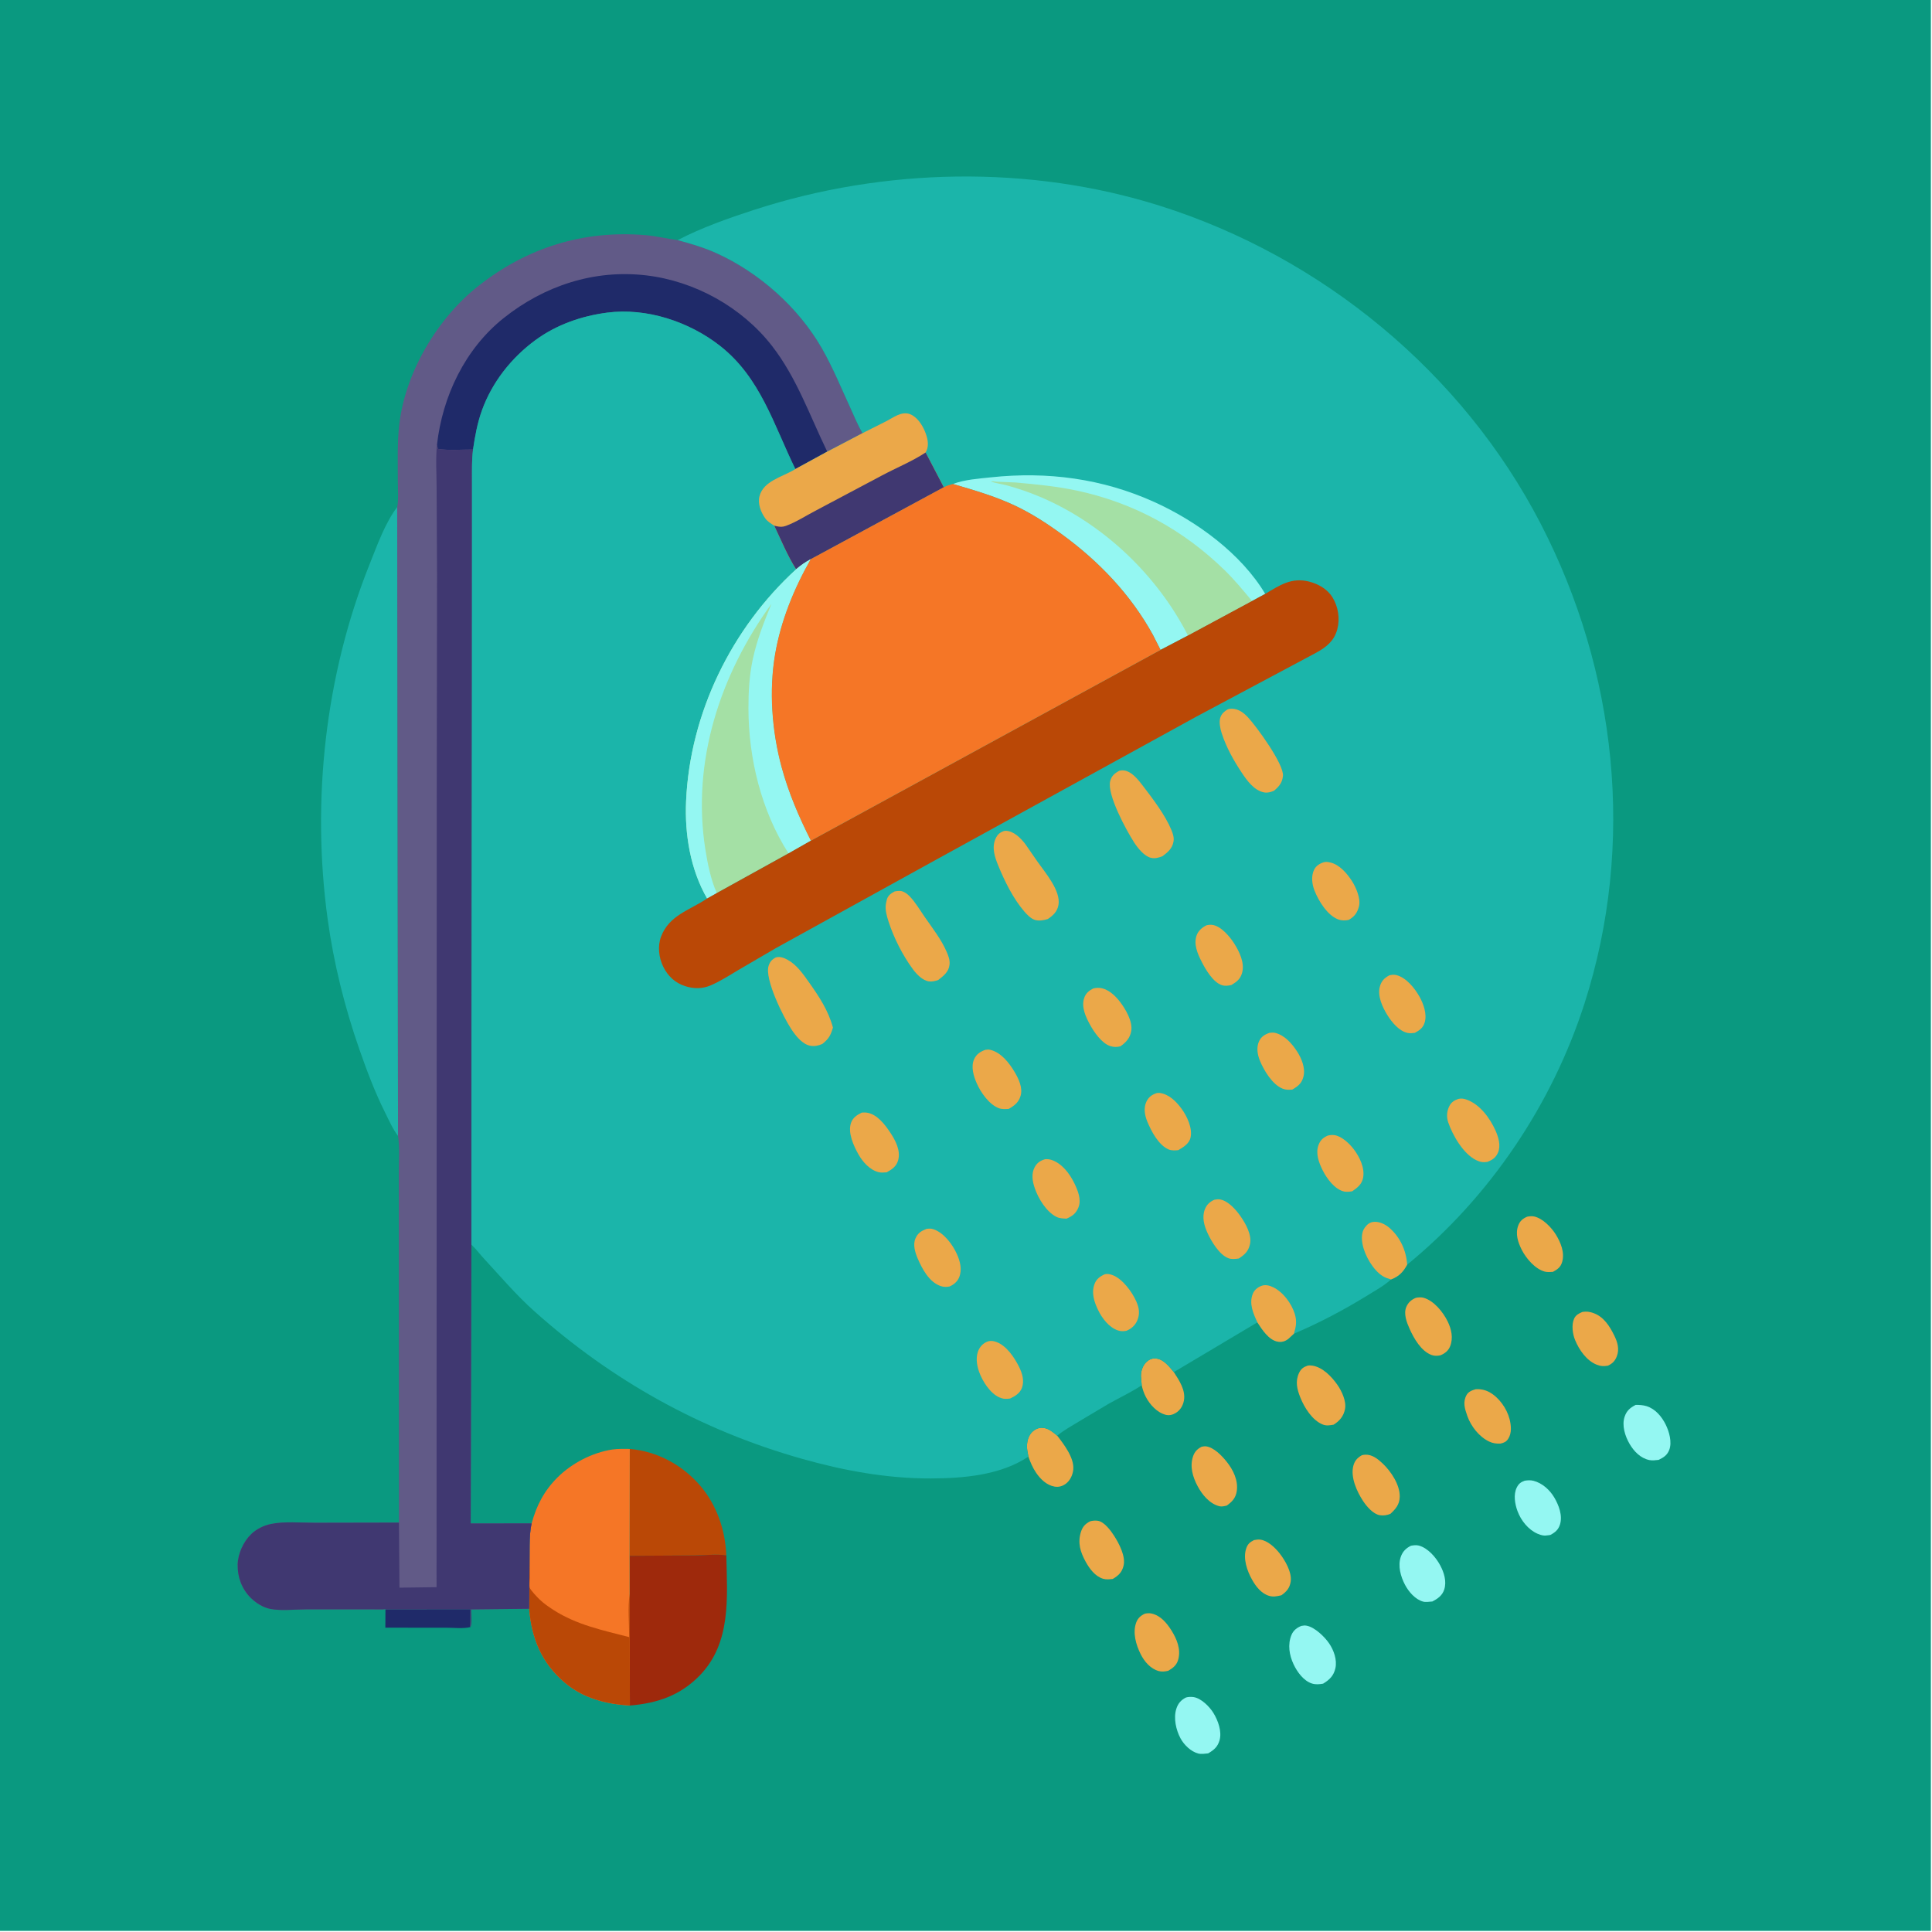 <?xml version="1.0" encoding="utf-8" ?>
<svg xmlns="http://www.w3.org/2000/svg" xmlns:xlink="http://www.w3.org/1999/xlink" width="500" height="500">
	<path fill="#0A9980" transform="scale(0.488 0.488)" d="M-0 -0L1024 0L1024 1024L-0 1024L0 -0Z"/>
	<path fill="#1F2A69" transform="scale(0.488 0.488)" d="M204.42 853.389L249.539 853.359L249.446 862.889C245.758 863.841 240.511 863.206 236.587 863.221L204.356 863.204L204.42 853.389Z"/>
	<path fill="#EBA849" transform="scale(0.488 0.488)" d="M605.488 734.677L605.06 729.75C605.11 726.925 606.019 724.07 608.168 722.143C609.67 720.796 611.221 720.249 613.247 720.478C617.194 720.923 620.14 724.84 622.508 727.666C625.35 732.018 628.867 737.285 627.86 742.75C627.362 745.458 625.939 747.847 623.565 749.307C621.906 750.327 620.07 750.802 618.162 750.294C613.543 749.065 609.758 744.854 607.625 740.75C606.656 738.886 605.928 736.721 605.488 734.677Z"/>
	<path fill="#EBA849" transform="scale(0.488 0.488)" d="M839.218 695.75C841.403 695.407 842.91 695.611 845.005 696.345C850.515 698.274 853.697 703.357 856.134 708.363C857.843 711.872 858.902 715.502 857.429 719.315C856.473 721.79 855.111 723.12 852.755 724.25C850.46 724.629 848.851 724.573 846.676 723.691C841.353 721.532 837.51 715.924 835.35 710.769C833.997 707.54 833.284 702.537 834.834 699.228C835.702 697.376 837.414 696.473 839.218 695.75Z"/>
	<path fill="#EBA849" transform="scale(0.488 0.488)" d="M782.574 736.75C785.155 736.57 787.675 737.081 789.956 738.349C795.013 741.161 799.097 746.972 800.541 752.514C801.414 755.866 801.825 760.002 799.825 763.054C798.758 764.682 797.588 765.134 795.75 765.569C793.509 765.655 791.801 765.457 789.75 764.495C784.429 762.001 780.071 756.385 778.14 750.874C776.809 747.074 775.676 743.589 777.738 739.84C778.757 737.987 780.662 737.312 782.574 736.75Z"/>
	<path fill="#EBA849" transform="scale(0.488 0.488)" d="M809.887 645.25C811.065 645.006 812.457 644.865 813.636 645.134C818.156 646.164 822.731 650.869 825.116 654.74C827.696 658.928 829.874 664.232 828.472 669.188C827.677 672.001 826.023 673.16 823.552 674.501C822.193 674.598 820.582 674.71 819.25 674.367C814.174 673.058 809.334 667.36 807.045 662.853C805.009 658.845 803.526 654.334 805.159 649.931C806.054 647.517 807.575 646.248 809.887 645.25Z"/>
	<path fill="#EBA849" transform="scale(0.488 0.488)" d="M665.026 816.75C666.099 816.579 667.26 816.355 668.345 816.502C672.282 817.033 676.041 820.587 678.411 823.539C681.43 827.301 685.227 833.8 684.488 838.75C683.977 842.174 682.304 844.089 679.561 846.009L679.237 846.083C677.099 846.593 675.164 846.971 673.001 846.315C668.879 845.064 666.035 841.36 664.004 837.75C661.369 833.064 659.113 826.584 660.876 821.244C661.667 818.846 662.821 817.866 665.026 816.75Z"/>
	<path fill="#94F7F2" transform="scale(0.488 0.488)" d="M808.6 785.25C810.214 785.014 811.677 784.897 813.277 785.313C817.898 786.513 821.862 790.096 824.255 794.135C826.657 798.188 828.798 803.778 827.287 808.52C826.403 811.298 824.708 812.688 822.221 814.008L821.819 814.084L821.145 814.186C818.881 814.56 817.481 814.288 815.37 813.366C810.435 811.211 806.568 806.283 804.75 801.31C803.38 797.563 802.538 792.628 804.36 788.915C805.353 786.892 806.511 785.992 808.6 785.25Z"/>
	<path fill="#EBA849" transform="scale(0.488 0.488)" d="M578.228 806.75C579.509 806.423 580.934 806.307 582.25 806.518C585.638 807.059 589.078 811.718 590.804 814.41C593.478 818.581 597.116 825.444 595.827 830.459C594.931 833.948 593.152 835.538 590.146 837.353C588.533 837.551 586.597 837.742 585.023 837.269C580.77 835.991 577.8 831.934 575.754 828.219C572.939 823.106 571.43 818.207 573.225 812.493C574.131 809.608 575.554 808.082 578.228 806.75Z"/>
	<path fill="#EBA849" transform="scale(0.488 0.488)" d="M607.234 855.75C608.537 855.53 609.545 855.414 610.846 855.726C615.572 856.856 618.746 860.703 621.222 864.624C624.075 869.143 626.285 874.515 624.905 879.881C624.1 883.01 622.283 884.44 619.601 886.036C618.059 886.451 616.088 886.651 614.535 886.218C610.13 884.993 606.911 881.198 604.933 877.255C602.46 872.323 600.562 865.864 602.568 860.452C603.446 858.083 604.994 856.768 607.234 855.75Z"/>
	<path fill="#EBA849" transform="scale(0.488 0.488)" d="M750.939 688.25C752.203 688.014 753.703 687.887 754.947 688.24C760.461 689.804 765.277 695.77 767.73 700.78C769.725 704.856 770.777 709.553 769.056 713.934C768.102 716.363 766.245 717.783 763.907 718.75C762.299 719.111 760.635 719.146 759.082 718.549C753.581 716.435 749.806 709.762 747.518 704.661C746.002 701.283 744.255 696.68 745.809 693.075C746.839 690.685 748.569 689.195 750.939 688.25Z"/>
	<path fill="#94F7F2" transform="scale(0.488 0.488)" d="M748.258 819.75C749.588 819.491 751.152 819.312 752.471 819.667C757.281 820.96 761.487 825.885 763.75 830.086C765.823 833.935 767.301 838.679 765.902 843C764.873 846.178 762.454 847.827 759.634 849.32L759.301 849.337C757.869 849.439 756.115 849.757 754.716 849.377C750.567 848.25 747.06 844.161 745.114 840.467C742.814 836.1 741.205 830.451 742.887 825.589C743.85 822.809 745.683 821.016 748.258 819.75Z"/>
	<path fill="#EBA849" transform="scale(0.488 0.488)" d="M637.245 767.25C637.976 767.117 638.748 766.942 639.5 767.026C643.691 767.495 647.99 772.01 650.509 775.153C653.98 779.48 656.734 785.071 655.891 790.75C655.351 794.392 653.486 796.368 650.599 798.442C649.335 798.741 647.948 799.126 646.658 798.794C641.387 797.438 637.528 792.656 635.086 788.072C632.532 783.278 630.887 777.688 632.712 772.333C633.56 769.844 634.951 768.434 637.245 767.25Z"/>
	<path fill="#94F7F2" transform="scale(0.488 0.488)" d="M628.903 900.25C630.153 899.851 631.707 899.819 633 900.018C637.026 900.636 641.427 905.053 643.494 908.407C645.95 912.395 648.118 918.314 646.735 923.007C645.709 926.488 643.745 928.073 640.734 929.855C639.124 930.025 637.048 930.349 635.473 929.939C631.57 928.922 627.935 925.368 626.061 921.897C623.682 917.492 622.259 911.194 623.823 906.25C624.721 903.41 626.277 901.601 628.903 900.25Z"/>
	<path fill="#94F7F2" transform="scale(0.488 0.488)" d="M867.431 745.054C869.276 745.014 871.428 745.161 873.195 745.712C877.872 747.17 881.236 751.208 883.344 755.449C885.2 759.183 886.829 764.864 885.235 768.94C884.122 771.788 882.26 772.925 879.611 774.214C877.999 774.381 876.283 774.642 874.679 774.309C870.024 773.341 866.52 769.7 864.208 765.736C861.814 761.628 859.994 755.959 861.601 751.25C862.685 748.072 864.552 746.547 867.431 745.054Z"/>
	<path fill="#EBA849" transform="scale(0.488 0.488)" d="M545.393 772.471L544.815 769.273C544.34 766.241 544.783 762.665 546.722 760.168C547.937 758.605 549.997 757.334 552 757.21C555.57 756.99 558.058 759.284 560.654 761.364C564.215 765.933 569.718 773.14 569.195 779.25C568.95 782.113 567.527 785.226 565.156 786.926C563.356 788.216 561.421 788.755 559.227 788.377C555.091 787.665 551.775 784.412 549.497 781.078C547.714 778.467 546.408 775.452 545.393 772.471Z"/>
	<path fill="#EBA849" transform="scale(0.488 0.488)" d="M722.225 771.75C722.893 771.556 723.389 771.488 724.084 771.459C727.69 771.309 730.731 773.738 733.239 776.102C737.683 780.29 742.478 787.465 742.317 793.789C742.213 797.89 740.177 800.235 737.362 802.836C735.615 803.568 733.57 803.88 731.684 803.539C728.158 802.902 724.782 798.907 722.884 796.038C719.615 791.098 716.137 783.472 717.7 777.4C718.397 774.69 719.848 773.097 722.225 771.75Z"/>
	<path fill="#94F7F2" transform="scale(0.488 0.488)" d="M690.177 862.25C691.185 862.069 691.897 861.961 692.926 862.145C697.213 862.913 702.464 867.99 704.872 871.529C707.347 875.164 709.177 880.251 708.201 884.672C707.318 888.668 705.08 890.85 701.667 892.896C699.701 893.243 697.745 893.423 695.802 892.826C691.379 891.464 687.902 886.649 686.023 882.639C683.739 877.764 682.785 872.112 684.92 867.008C685.906 864.65 687.847 863.136 690.177 862.25Z"/>
	<path fill="#EBA849" transform="scale(0.488 0.488)" d="M693.407 724.25C694.31 724.069 695.107 724.085 696.011 724.23C701.441 725.099 706.098 729.948 709.156 734.264C711.568 737.669 714.152 743.192 713.273 747.377C712.484 751.137 710.437 753.532 707.254 755.547C705.22 755.889 703.483 756.249 701.5 755.46C695.872 753.218 691.685 746.399 689.556 741.02C687.822 736.64 686.839 732.534 688.924 728.096C689.926 725.963 691.224 725.009 693.407 724.25Z"/>
	<path fill="#BA4806" transform="scale(0.488 0.488)" d="M333.993 768.405C348.629 769.648 362.13 777.023 371.58 788.186C380.194 798.36 384.673 811.611 385.18 824.834C379.702 824.115 373.666 824.826 368.123 824.892L333.894 825.086L333.993 768.405Z"/>
	<path fill="#9E290C" transform="scale(0.488 0.488)" d="M333.894 825.086L368.123 824.892C373.666 824.826 379.702 824.115 385.18 824.834C385.649 847.077 387.913 871.233 371.094 888.532C360.717 899.207 348.522 903.288 334.034 904.487L333.915 845.298L333.894 825.086Z"/>
	<path fill="#F57626" transform="scale(0.488 0.488)" d="M281.958 807.888C284.505 798.396 288.647 790.492 295.687 783.494C303.26 775.964 314.064 770.365 324.669 768.723C327.677 768.258 330.947 768.404 333.993 768.405L333.894 825.086L333.915 845.298L334.034 904.487C321.379 903.724 309.295 900.673 299.431 892.276C287.213 881.874 281.91 868.85 280.619 853.17L280.867 819.494C280.928 815.502 281.052 811.788 281.958 807.888Z"/>
	<path fill="#BA4806" transform="scale(0.488 0.488)" d="M280.867 819.494L280.979 836.68C280.978 838.153 280.582 840.798 280.971 842.062C281.369 843.353 285.035 847.16 286.154 848.236C288.431 850.423 290.949 852.143 293.592 853.844C305.884 861.752 319.777 864.607 333.656 868.199C333.683 860.872 332.883 852.492 333.915 845.298L334.034 904.487C321.379 903.724 309.295 900.673 299.431 892.276C287.213 881.874 281.91 868.85 280.619 853.17L280.867 819.494Z"/>
	<path fill="#1BB5AA" transform="scale(0.488 0.488)" d="M210.639 268.903L211.084 602.412C208.314 598.837 206.249 594.065 204.22 590.008C198.838 579.243 194.577 567.943 190.618 556.589C182.776 534.095 176.984 510.918 173.75 487.314C165.155 424.574 172.421 358.097 196.016 299.208C199.957 289.373 204.225 277.313 210.639 268.903Z"/>
	<path fill="#615A87" transform="scale(0.488 0.488)" d="M210.639 268.903C211.462 264.845 210.984 259.911 210.984 255.772C210.984 245.503 210.589 235.139 211.774 224.922C214.971 197.37 232.076 168.663 253.716 151.635C279.678 131.207 309.341 121.989 342.28 124.692C348.043 125.165 353.664 126.629 359.391 127.324C366.292 129.173 373.437 131.301 379.954 134.25C402.615 144.504 423.373 162.984 435.782 184.544C441.692 194.813 446.105 205.741 451.065 216.473C453.093 220.861 454.932 225.568 457.457 229.696L438.711 239.521L421.801 248.753C410.282 225.244 403.347 200.267 381.836 183.402C365.454 170.559 342.842 163.063 321.948 165.799C308.386 167.575 295.081 172.2 283.975 180.357C271.198 189.74 260.979 202.67 255.583 217.63C253.123 224.45 251.924 231.25 250.856 238.395C250.151 243.923 250.31 249.589 250.297 255.153L250.305 279.889L250.27 360.307L250.046 547.257L250.002 660.07L249.627 807.935L281.958 807.888C281.052 811.788 280.928 815.502 280.867 819.494L280.619 853.17L249.799 853.506C249.79 855.784 250.386 861.022 249.446 862.889L249.539 853.359L204.42 853.389L203.128 853.486L162.553 853.471C156.544 853.483 149.064 854.368 143.266 853.24C139.507 852.508 135.639 850.036 132.955 847.364C128.261 842.693 125.913 836.363 126.047 829.75C126.164 823.934 129.106 817.519 133.289 813.509C135.987 810.921 139.808 809.035 143.458 808.261C150.845 806.693 159.605 807.59 167.17 807.567L211.568 807.48L211.505 662.274L211.489 622.132C211.473 615.749 212.043 608.717 211.084 602.412L210.639 268.903Z"/>
	<path fill="#1F2A69" transform="scale(0.488 0.488)" d="M231.754 235.788C234.666 210.109 246.622 185.005 267.104 168.684C288.617 151.542 315.122 142.79 342.711 146.041C368.45 149.073 393.379 162.854 409.347 183.361C422.524 200.285 429.417 220.423 438.711 239.521L421.801 248.753C410.282 225.244 403.347 200.267 381.836 183.402C365.454 170.559 342.842 163.063 321.948 165.799C308.386 167.575 295.081 172.2 283.975 180.357C271.198 189.74 260.979 202.67 255.583 217.63C253.123 224.45 251.924 231.25 250.856 238.395C244.942 238.366 238.04 239.007 232.25 238.057L231.754 235.788Z"/>
	<path fill="#403871" transform="scale(0.488 0.488)" d="M231.754 235.788L232.25 238.057C238.04 239.007 244.942 238.366 250.856 238.395C250.151 243.923 250.31 249.589 250.297 255.153L250.305 279.889L250.27 360.307L250.046 547.257L250.002 660.07L249.627 807.935L281.958 807.888C281.052 811.788 280.928 815.502 280.867 819.494L280.619 853.17L249.799 853.506C249.79 855.784 250.386 861.022 249.446 862.889L249.539 853.359L204.42 853.389L203.128 853.486L162.553 853.471C156.544 853.483 149.064 854.368 143.266 853.24C139.507 852.508 135.639 850.036 132.955 847.364C128.261 842.693 125.913 836.363 126.047 829.75C126.164 823.934 129.106 817.519 133.289 813.509C135.987 810.921 139.808 809.035 143.458 808.261C150.845 806.693 159.605 807.59 167.17 807.567L211.568 807.48L211.851 841.981L231.516 841.723L231.614 426.613L231.776 304.537L231.549 258.724C231.537 251.231 230.977 243.217 231.754 235.788Z"/>
	<path fill="#1BB5AA" transform="scale(0.488 0.488)" d="M359.391 127.324C372.227 120.654 386.455 115.665 400.189 111.21C468.97 88.9 546.026 87.327 615.179 109.148C701.007 136.232 775.514 197.489 817.012 277.644C857.56 355.963 867.395 447.67 840.353 532.009C823.112 585.78 790.01 634.906 746.252 670.695C744.034 674.686 741.974 676.864 737.655 678.538C734.113 681.807 729.63 684.249 725.541 686.777C713.008 694.522 699.746 701.555 686.187 707.292L683.25 710.019C681.6 711.31 679.854 711.868 677.75 711.535C672.886 710.764 669.304 705.078 666.825 701.285L622.508 727.666C620.14 724.84 617.194 720.923 613.247 720.478C611.221 720.249 609.67 720.796 608.168 722.143C606.019 724.07 605.11 726.925 605.06 729.75L605.488 734.677C599.899 738.29 593.941 741.139 588.129 744.354L572.145 753.869C568.255 756.222 564.201 758.503 560.654 761.364C558.058 759.284 555.57 756.99 552 757.21C549.997 757.334 547.937 758.605 546.722 760.168C544.783 762.665 544.34 766.241 544.815 769.273L545.393 772.471C530.742 782.327 510.976 784.005 493.769 784.062C470.423 784.14 447.404 779.907 425 773.554C371.792 758.466 324.626 732.238 283.385 695.398C273.783 686.821 265.412 676.946 256.684 667.512C254.6 665.258 252.737 662.736 250.546 660.595L250.002 660.07L250.046 547.257L250.27 360.307L250.305 279.889L250.297 255.153C250.31 249.589 250.151 243.923 250.856 238.395C251.924 231.25 253.123 224.45 255.583 217.63C260.979 202.67 271.198 189.74 283.975 180.357C295.081 172.2 308.386 167.575 321.948 165.799C342.842 163.063 365.454 170.559 381.836 183.402C403.347 200.267 410.282 225.244 421.801 248.753L438.711 239.521L457.457 229.696C454.932 225.568 453.093 220.861 451.065 216.473C446.105 205.741 441.692 194.813 435.782 184.544C423.373 162.984 402.615 144.504 379.954 134.25C373.437 131.301 366.292 129.173 359.391 127.324Z"/>
	<path fill="#EBA849" transform="scale(0.488 0.488)" d="M737.655 678.538C736.172 678.079 734.617 677.577 733.295 676.75C728.15 673.534 723.722 665.762 722.607 659.89C722.036 656.88 721.934 653.464 723.867 650.919C725.092 649.307 726.401 648.208 728.464 647.999C731.415 647.7 734.627 649.232 736.802 651.12C742.554 656.116 745.793 663.208 746.252 670.695C744.034 674.686 741.974 676.864 737.655 678.538Z"/>
	<path fill="#EBA849" transform="scale(0.488 0.488)" d="M666.825 701.285C664.648 696.615 662.292 691.308 664.38 686.163C665.195 684.157 666.783 682.834 668.75 682.009C670.889 681.112 673.228 681.691 675.234 682.672C680.476 685.234 684.918 691.228 686.63 696.741C687.856 700.694 687.366 703.452 686.187 707.292L683.25 710.019C681.6 711.31 679.854 711.868 677.75 711.535C672.886 710.764 669.304 705.078 666.825 701.285Z"/>
	<path fill="#EBA849" transform="scale(0.488 0.488)" d="M585.964 675.75C587.249 675.438 588.64 675.724 589.867 676.162C595.248 678.084 600.408 685.148 602.64 690.256C604.153 693.72 604.623 696.837 603.062 700.41C601.962 702.927 599.884 704.751 597.367 705.75C595.79 706.063 594.453 706.083 592.904 705.573C588.207 704.027 584.518 699.195 582.406 694.863C580.262 690.465 578.638 685.531 580.533 680.75C581.553 678.177 583.513 676.796 585.964 675.75Z"/>
	<path fill="#EBA849" transform="scale(0.488 0.488)" d="M613.257 579.75C613.867 579.628 614.375 579.527 615 579.612C620.003 580.292 623.843 584.193 626.672 588.08C629.549 592.034 632.468 598.249 631.386 603.25C630.671 606.554 627.543 608.375 624.874 609.959C623.328 610.128 621.325 610.22 619.866 609.623C614.473 607.417 610.576 599.958 608.463 594.848C607.11 591.576 606.372 587.647 607.94 584.305C609.095 581.844 610.756 580.628 613.257 579.75Z"/>
	<path fill="#EBA849" transform="scale(0.488 0.488)" d="M704.112 602.25C705.262 601.936 706.563 601.825 707.75 602.001C711.554 602.566 715.695 606.51 717.904 609.427C721.004 613.522 723.837 619.258 722.911 624.5C722.294 627.993 719.889 629.882 717.12 631.769C715.674 631.997 714.203 632.206 712.757 631.877C707.83 630.755 703.679 625.045 701.504 620.75C699.475 616.743 697.597 611.791 699.209 607.341C700.167 604.695 701.584 603.376 704.112 602.25Z"/>
	<path fill="#EBA849" transform="scale(0.488 0.488)" d="M673.211 547.75C674.264 547.617 675.165 547.513 676.213 547.757C681.209 548.921 685.17 553.443 687.861 557.591C690.279 561.318 692.373 566.434 691.266 570.921C690.393 574.456 688.421 576.035 685.374 577.818C683.546 578.012 681.989 578.052 680.25 577.365C674.807 575.217 670.381 567.83 668.227 562.666C666.867 559.406 666.187 555.561 667.704 552.225C668.821 549.769 670.751 548.605 673.211 547.75Z"/>
	<path fill="#EBA849" transform="scale(0.488 0.488)" d="M736.782 517.25C738.095 516.927 739.379 516.79 740.696 517.154C745.868 518.581 750.216 524.009 752.77 528.523C754.919 532.322 756.877 537.85 755.555 542.204C754.659 545.155 752.942 546.293 750.353 547.742C749.078 547.909 747.793 548.063 746.52 547.793C741.941 546.822 738.183 542.174 735.796 538.382C733.187 534.239 730.423 528.223 731.75 523.288C732.561 520.272 734.105 518.692 736.782 517.25Z"/>
	<path fill="#EBA849" transform="scale(0.488 0.488)" d="M491.23 651.75C492.635 651.518 493.757 651.434 495.126 651.919C500.662 653.877 505.147 659.933 507.487 665.11C509.228 668.961 510.328 673.447 508.618 677.5C507.685 679.711 505.731 681.349 503.562 682.25C501.832 682.602 500.318 682.57 498.641 681.955C492.683 679.771 489.049 672.934 486.668 667.392C485.312 664.238 484.041 660.076 485.502 656.75C486.737 653.938 488.483 652.876 491.23 651.75Z"/>
	<path fill="#EBA849" transform="scale(0.488 0.488)" d="M524.387 711.25C525.817 710.98 526.988 711.186 528.338 711.663C533.709 713.56 537.94 719.867 540.382 724.768C542.12 728.256 543.352 732.228 541.943 736.054C540.903 738.878 538.268 740.469 535.678 741.674C533.541 741.999 531.967 741.959 529.96 741.063C525.053 738.873 521.006 732.463 519.25 727.531C517.926 723.811 517.263 719.195 519.182 715.531C520.306 713.386 522.085 711.912 524.387 711.25Z"/>
	<path fill="#EBA849" transform="scale(0.488 0.488)" d="M702.128 457.25C703.305 456.944 704.336 457.145 705.5 457.405C710.375 458.498 714.49 463.31 717.06 467.373C719.164 470.698 721.741 476.671 720.707 480.645C719.812 484.083 718.326 486.111 715.25 487.848C713.299 488.261 711.381 488.27 709.494 487.518C703.835 485.262 699.251 477.723 697.095 472.25C695.776 468.901 695.255 464.558 696.913 461.221C697.978 459.077 699.924 457.922 702.128 457.25Z"/>
	<path fill="#EBA849" transform="scale(0.488 0.488)" d="M644.023 636.25C645.212 636.051 646.048 635.893 647.249 636.14C651.474 637.009 655.445 641.52 657.818 644.915C660.59 648.881 663.984 654.86 662.896 659.804C662.065 663.581 660.135 665.365 656.953 667.422C655.101 667.668 653.089 667.936 651.309 667.218C646.553 665.298 642.465 658.387 640.396 653.924C638.584 650.014 637.295 645.353 639.029 641.177C640.042 638.737 641.655 637.304 644.023 636.25Z"/>
	<path fill="#EBA849" transform="scale(0.488 0.488)" d="M554.306 614.75C555.404 614.689 556.564 614.784 557.615 615.127C563.132 616.929 567.216 622.336 569.676 627.357C571.508 631.095 573.617 636.095 571.958 640.25C570.655 643.511 568.752 644.935 565.616 646.279C563.77 646.202 561.937 646.173 560.25 645.335C554.92 642.686 550.612 635.572 548.75 630.074C547.522 626.449 546.823 622.473 548.739 618.955C550.03 616.585 551.771 615.471 554.306 614.75Z"/>
	<path fill="#EBA849" transform="scale(0.488 0.488)" d="M579.695 524.25C580.747 523.935 581.9 523.84 583 523.912C587.455 524.204 591.347 527.898 593.927 531.25C596.918 535.137 600.782 541.675 599.924 546.75C599.297 550.462 597.185 552.795 594.2 554.877C592.264 555.356 590.685 555.372 588.766 554.75C584.278 553.295 580.204 547.363 578.036 543.376C575.758 539.187 573.359 534.082 574.966 529.278C575.799 526.786 577.434 525.417 579.695 524.25Z"/>
	<path fill="#EBA849" transform="scale(0.488 0.488)" d="M639.745 490.75C640.767 490.466 641.944 490.35 643 490.502C647.508 491.154 652.097 496.559 654.442 500.22C657.192 504.513 660.15 510.532 658.765 515.75C657.854 519.184 655.985 520.574 653.102 522.364C651.356 522.748 649.747 523.011 648 522.456C643.322 520.968 639.355 514.145 637.25 509.99C635.107 505.761 632.904 500.75 634.622 495.999C635.494 493.589 637.514 491.858 639.745 490.75Z"/>
	<path fill="#EBA849" transform="scale(0.488 0.488)" d="M522.58 556.75C523.537 556.602 524.251 556.536 525.208 556.766C530.903 558.137 535.229 563.685 538.085 568.527C540.226 572.158 542.533 576.94 541.222 581.23C540.171 584.672 537.994 586.326 534.984 588.07C533.395 588.207 531.349 588.289 529.838 587.75C524.609 585.882 520.061 579.282 517.941 574.4C516.314 570.654 514.813 565.727 516.587 561.75C517.773 559.092 519.917 557.66 522.58 556.75Z"/>
	<path fill="#EBA849" transform="scale(0.488 0.488)" d="M457.065 590.027C458.026 589.978 458.943 589.937 459.897 590.097C465.222 590.987 469.378 596.452 472.188 600.721C474.917 604.865 477.709 610.144 476.33 615.25C475.437 618.558 473.068 620.166 470.231 621.706C468.845 621.808 467.422 621.971 466.053 621.65C461.34 620.542 457.525 616.217 455.233 612.151C452.712 607.675 449.531 600.721 451.297 595.546C452.274 592.683 454.486 591.292 457.065 590.027Z"/>
	<path fill="#EBA849" transform="scale(0.488 0.488)" d="M773.507 582.75C775.105 582.421 776.38 582.643 777.896 583.194C784.844 585.718 790.134 592.938 793.069 599.474C794.645 602.981 796.052 607.532 794.434 611.25C793.248 613.976 791.437 615.164 788.75 616.186C786.464 616.54 784.898 616.247 782.815 615.232C776.043 611.931 770.417 602.16 768.033 595.242C767.015 592.287 767.271 589.12 768.74 586.365C769.793 584.389 771.458 583.436 773.507 582.75Z"/>
	<path fill="#EBA849" transform="scale(0.488 0.488)" d="M650.961 376.25C651.843 375.91 652.605 375.834 653.541 375.871C656.993 376.011 659.615 378.04 661.881 380.474C666.305 385.227 681.035 405.341 680.383 411.5C679.994 415.175 678.351 417.025 675.679 419.33C674.091 420.033 672.289 420.558 670.539 420.263C665.075 419.342 661.156 413.744 658.308 409.432C654.038 402.969 650.277 396.188 647.883 388.799C647.146 386.525 646.372 382.948 647.145 380.621C647.851 378.495 649.141 377.434 650.961 376.25Z"/>
	<path fill="#EBA849" transform="scale(0.488 0.488)" d="M593.62 408.75C594.47 408.552 595.179 408.482 596.052 408.586C600.159 409.073 603.61 413.479 605.968 416.565C611.258 423.489 617.954 432.217 621.25 440.22C622.034 442.125 622.71 444.169 622.353 446.25C621.702 450.04 619.348 451.899 616.492 454.081C614.522 454.848 612.501 455.44 610.381 454.927C606.781 454.057 603.389 449.749 601.443 446.744C597.354 440.428 586.966 421.314 588.766 414.248C589.489 411.409 591.139 410.073 593.62 408.75Z"/>
	<path fill="#EBA849" transform="scale(0.488 0.488)" d="M474.439 472.75C475.335 472.573 476.338 472.441 477.25 472.47C479.198 472.531 481.287 474.122 482.558 475.476C485.537 478.65 487.928 482.724 490.409 486.306C494.479 492.185 499.147 498.118 502.002 504.694C502.939 506.85 503.811 509.058 503.582 511.459C503.205 515.406 500.413 517.508 497.533 519.745C495.998 520.249 494.275 520.702 492.649 520.461C489.211 519.952 486.084 516.664 484.117 513.993C478.745 506.697 474.04 497.446 471.25 488.824C470.304 485.901 469.296 482.472 469.813 479.388L469.934 478.75L470.365 476.843C471.072 474.771 472.593 473.734 474.439 472.75Z"/>
	<path fill="#EBA849" transform="scale(0.488 0.488)" d="M411.446 507.75C413.686 507.125 415.802 507.967 417.75 509.041C422.567 511.695 425.864 516.495 428.968 520.87C434.403 528.531 439.244 535.804 441.735 544.942C440.542 549.002 439.554 550.923 436.1 553.634C434.112 554.51 432.082 554.979 429.911 554.624C425.555 553.911 422.075 549.411 419.751 545.94C415.655 539.821 405.291 519.186 407.632 512.142C408.362 509.946 409.437 508.802 411.446 507.75Z"/>
	<path fill="#EBA849" transform="scale(0.488 0.488)" d="M532.286 440.75C532.742 440.658 533.008 440.582 533.505 440.599C537.665 440.738 541.377 444.535 543.75 447.632L550.323 457.125C554.364 462.86 562.66 472.447 561.333 479.913C560.703 483.457 558.544 485.459 555.669 487.395C553.47 488.064 550.862 488.571 548.619 487.779C546.556 487.051 544.61 484.999 543.216 483.388C537.373 476.633 532.733 467.235 529.374 458.994C527.53 454.47 525.839 449.45 527.993 444.726C528.976 442.569 530.094 441.586 532.286 440.75Z"/>
	<path fill="#EBA849" transform="scale(0.488 0.488)" d="M457.457 229.696L470.024 223.371C473.832 221.427 478.132 217.942 482.599 219.643C486.306 221.054 489.036 225.22 490.494 228.75C491.797 231.906 492.859 235.831 491.327 239.099L490.893 239.965L500.526 258.417L429.933 296.587C427.101 298.122 424.648 299.785 422.217 301.908C417.761 294.977 414.169 286.284 410.622 278.793C408.882 277.674 407.02 276.586 405.806 274.866C403.549 271.667 401.777 267.196 402.758 263.246C404.782 255.093 414.842 252.944 421.22 249.109L421.801 248.753L438.711 239.521L457.457 229.696Z"/>
	<path fill="#403871" transform="scale(0.488 0.488)" d="M410.622 278.793L411.831 279.077C413.689 279.457 414.951 279.547 416.777 278.885C422.028 276.982 427.398 273.512 432.377 270.905L467.433 252.303C475.12 248.169 483.652 244.745 490.893 239.965L500.526 258.417L429.933 296.587C427.101 298.122 424.648 299.785 422.217 301.908C417.761 294.977 414.169 286.284 410.622 278.793Z"/>
	<path fill="#94F7F2" transform="scale(0.488 0.488)" d="M505.364 256.667C511.626 254.314 518.949 253.844 525.576 253.137C555.494 249.944 584.623 253.776 612.192 266.243C634.516 276.338 658.21 293.558 670.98 314.954L663.991 318.73L630.012 337.039L615.464 344.655L611.389 336.641C599.631 315.3 582.711 297.602 563.104 283.336C555.1 277.513 546.784 272.11 537.793 267.922C527.354 263.059 516.381 259.893 505.364 256.667Z"/>
	<path fill="#A4E0A5" transform="scale(0.488 0.488)" d="M630.012 337.039C613.553 304.751 584.667 277.347 551.166 263.317C545.566 260.972 539.798 259.002 533.94 257.406C531.241 256.671 528.06 256.314 525.5 255.354C526.38 255.027 527.316 255.389 528.25 255.446L538.692 255.88C549.581 256.865 560.478 257.906 571.185 260.2C601.343 266.663 627.488 280.962 649.526 302.455C654.709 307.511 659.359 313.175 663.991 318.73L630.012 337.039Z"/>
	<path fill="#A4E0A5" transform="scale(0.488 0.488)" d="M429.933 296.587C421.1 312.095 414.112 329.171 411.078 346.822C407.726 366.324 409.361 387.907 414.528 406.925C418.231 420.552 423.693 433.258 430.046 445.822L418.176 452.573L380.157 473.608L375.007 476.495C366.119 461.103 363.064 442.451 363.852 424.778C365.923 378.311 387.882 333.244 422.217 301.908C424.648 299.785 427.101 298.122 429.933 296.587Z"/>
	<path fill="#94F7F2" transform="scale(0.488 0.488)" d="M429.933 296.587C421.1 312.095 414.112 329.171 411.078 346.822C407.726 366.324 409.361 387.907 414.528 406.925C418.231 420.552 423.693 433.258 430.046 445.822L418.176 452.573C403.768 430.112 396.98 402.329 396.918 375.816C396.897 367.079 397.379 358.176 399.224 349.607C401.427 339.37 405.145 329.889 409.114 320.231C381.879 357.83 366.757 403.784 374.047 450.342C375.205 457.737 377.022 466.858 380.157 473.608L375.007 476.495C366.119 461.103 363.064 442.451 363.852 424.778C365.923 378.311 387.882 333.244 422.217 301.908C424.648 299.785 427.101 298.122 429.933 296.587Z"/>
	<path fill="#BA4806" transform="scale(0.488 0.488)" d="M670.98 314.954C678.688 310.364 684.981 306.012 694.362 308.459C699.206 309.723 704.004 312.452 706.68 316.829C709.719 321.799 710.684 328.083 709.2 333.724C707.582 339.87 703.377 343.23 698.05 346.122L634.516 380.017L493.548 457.509L411.397 502.846L391.301 514.582C386.642 517.375 382 520.367 377 522.523C372.465 524.478 367.92 524.456 363.25 522.944C357.962 521.232 354.104 517.554 351.695 512.593C349.37 507.802 348.679 501.801 350.567 496.75C354.843 485.311 365.873 482.682 375.007 476.495L380.157 473.608L418.176 452.573L430.046 445.822L615.464 344.655L630.012 337.039L663.991 318.73L670.98 314.954Z"/>
	<path fill="#F57626" transform="scale(0.488 0.488)" d="M505.364 256.667C516.381 259.893 527.354 263.059 537.793 267.922C546.784 272.11 555.1 277.513 563.104 283.336C582.711 297.602 599.631 315.3 611.389 336.641L615.464 344.655L430.046 445.822C423.693 433.258 418.231 420.552 414.528 406.925C409.361 387.907 407.726 366.324 411.078 346.822C414.112 329.171 421.1 312.095 429.933 296.587L500.526 258.417C502.093 257.538 503.634 257.125 505.364 256.667Z"/>
</svg>
